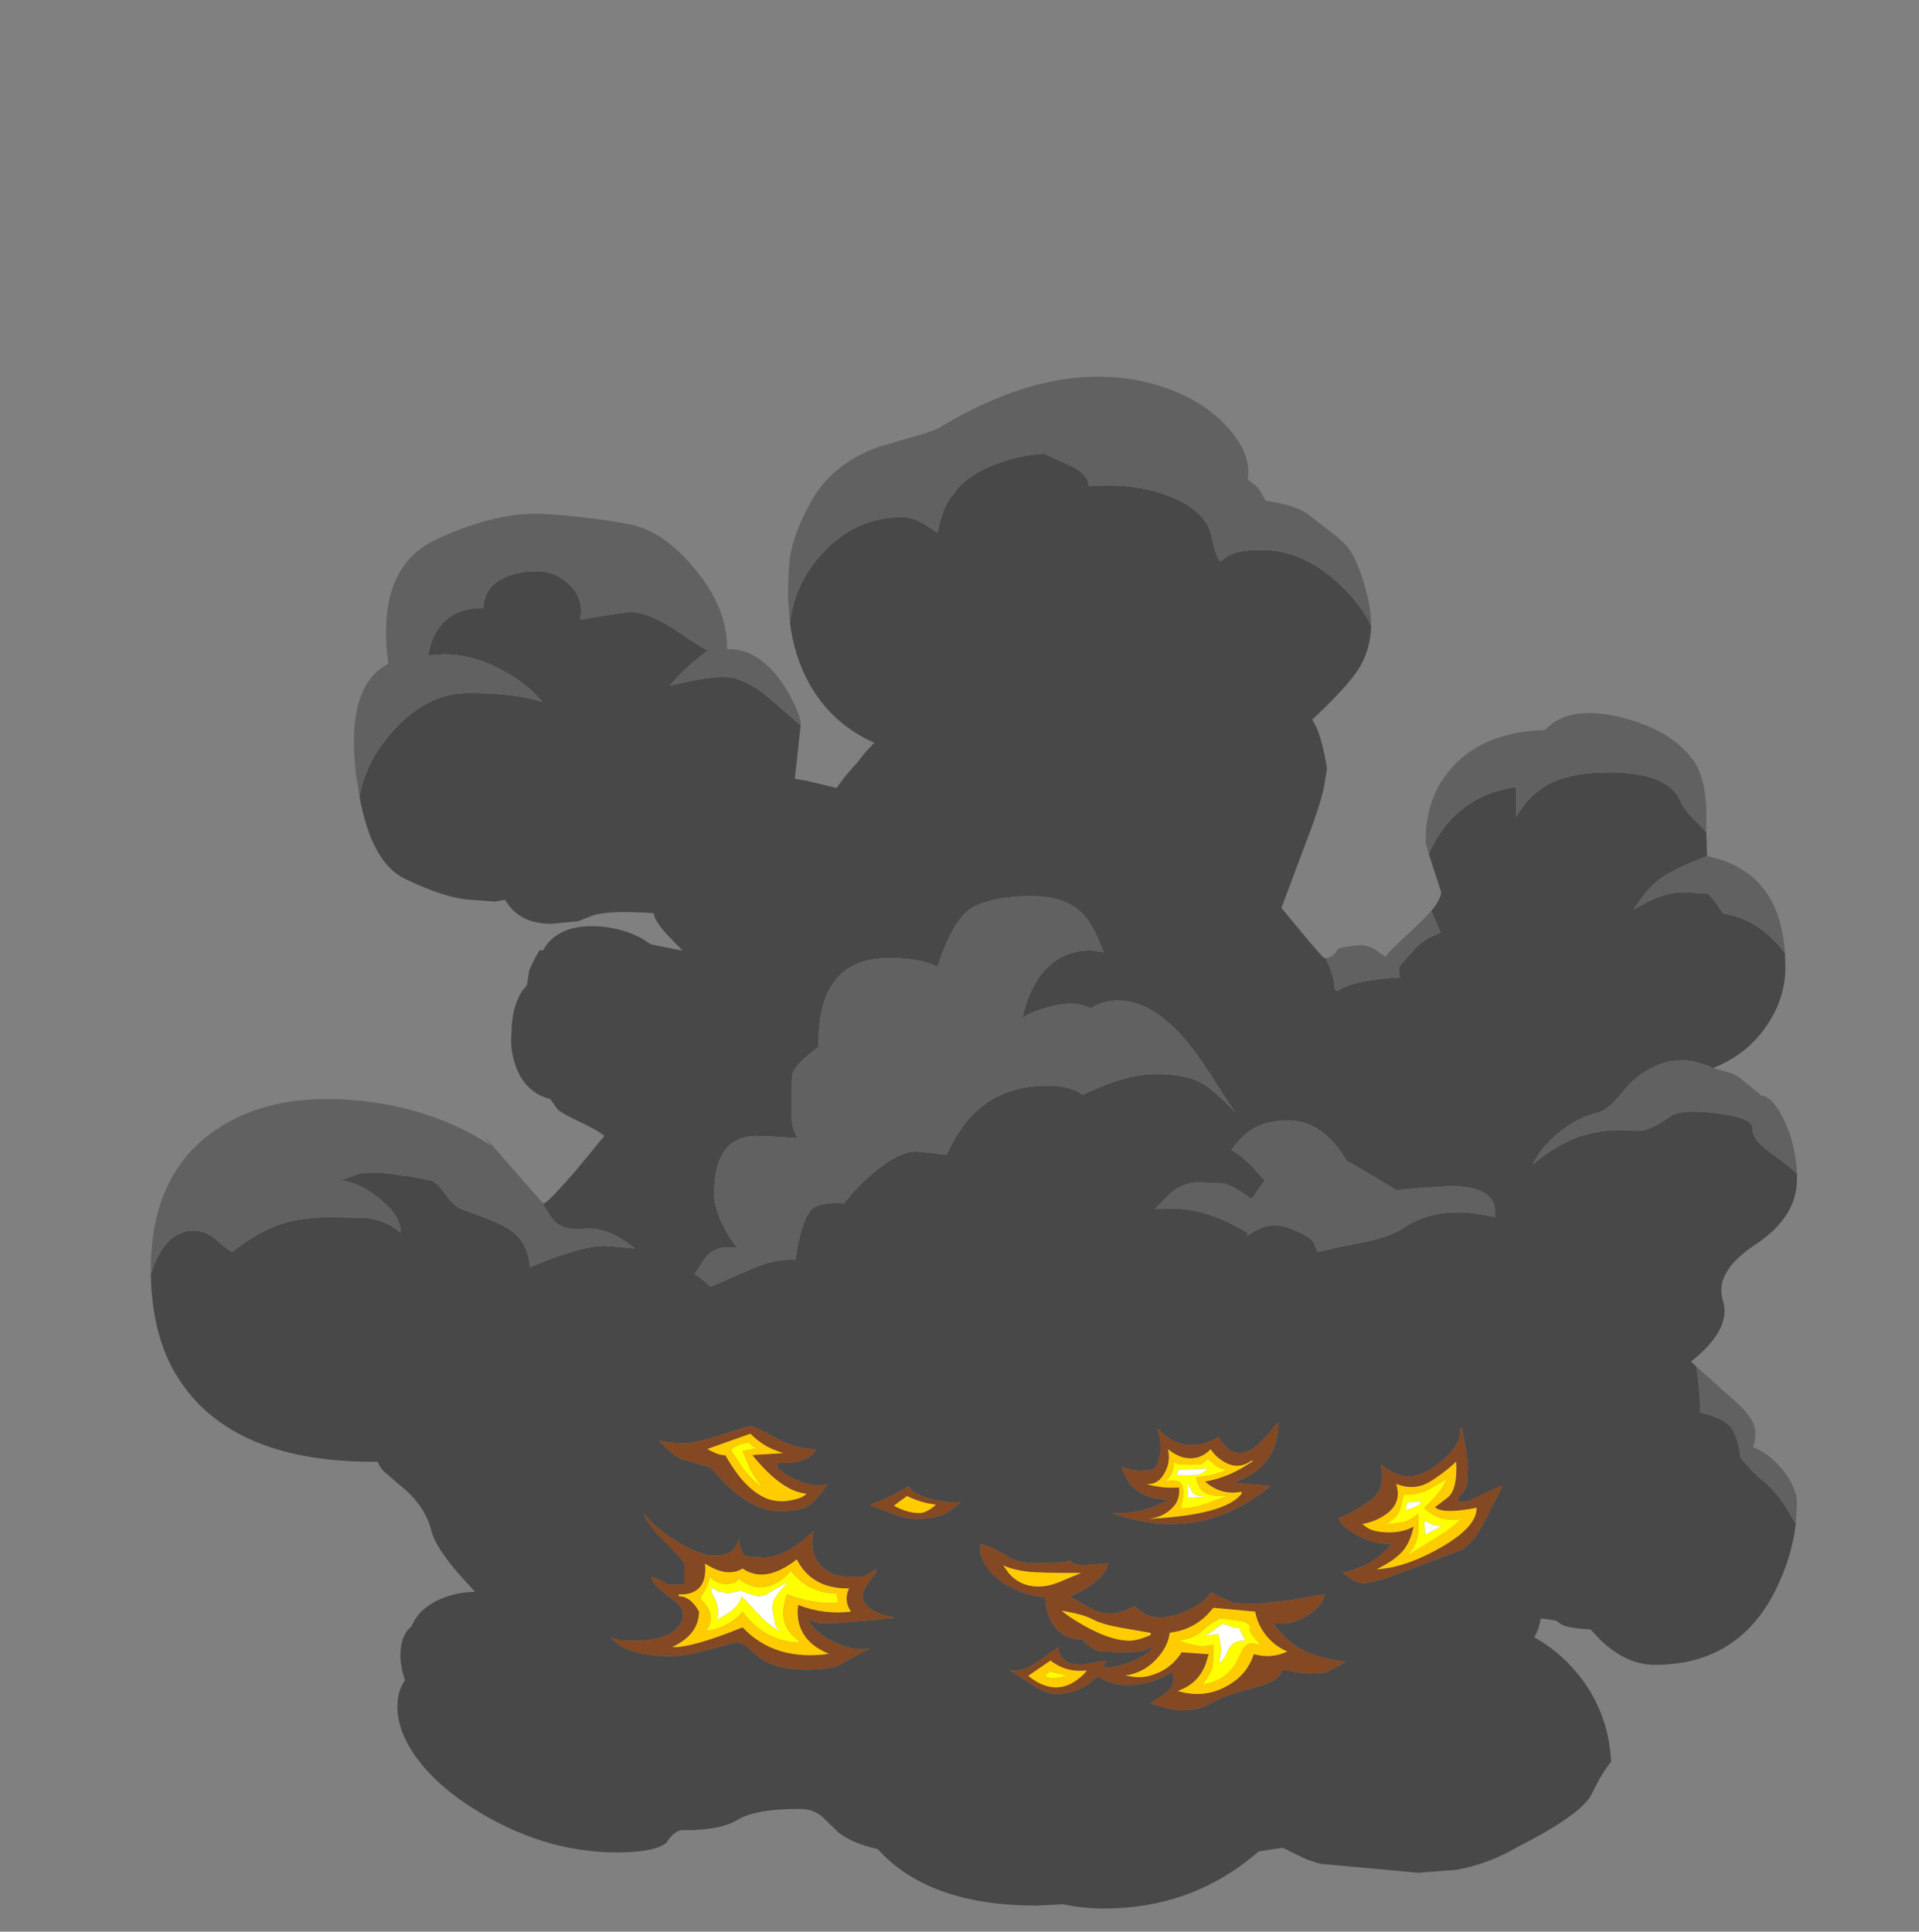 <?xml version="1.0" encoding="UTF-8" standalone="no"?>
<svg xmlns:ffdec="https://www.free-decompiler.com/flash" xmlns:xlink="http://www.w3.org/1999/xlink" ffdec:objectType="frame" height="499.45px" width="496.15px" xmlns="http://www.w3.org/2000/svg">
  <rect width="100%" height="100%" fill="#808080" stroke="none"/>
  <g transform="matrix(1.0, 0.0, 0.0, 1.0, 270.5, 376.7)">
    <use ffdec:characterId="159" height="396.05" transform="matrix(1.0, 0.0, 0.0, 1.0, -231.5, -279.3)" width="425.6" xlink:href="#shape0"/>
  </g>
  <defs>
    <g id="shape0" transform="matrix(1.0, 0.0, 0.0, 1.0, 231.5, 279.3)">
      <path d="M84.0 -214.85 Q83.85 -208.5 80.55 -203.4 77.7 -199.05 68.75 -190.6 71.1 -187.3 72.6 -177.95 L72.1 -175.0 Q71.75 -171.65 69.05 -163.95 L60.8 -141.95 66.1 -135.55 Q71.6 -129.0 71.85 -129.0 L72.25 -129.0 73.3 -126.55 Q74.7 -122.8 74.5 -121.0 75.0 -121.0 75.0 -120.5 L75.45 -120.6 Q79.75 -123.35 91.5 -124.0 90.7 -126.4 91.95 -127.6 L94.8 -130.8 Q97.55 -134.1 102.0 -135.5 L99.55 -141.15 Q102.1 -144.25 102.1 -146.1 L100.1 -152.2 98.9 -155.95 Q105.65 -170.95 121.55 -173.25 L121.5 -171.0 121.5 -165.5 Q125.1 -171.85 131.25 -174.6 136.75 -177.0 145.5 -177.0 160.85 -177.0 164.0 -169.5 164.65 -167.85 166.55 -165.8 L170.05 -162.2 170.65 -161.5 170.85 -155.35 Q162.15 -152.0 158.75 -149.5 155.2 -146.85 151.85 -141.5 159.0 -146.0 164.75 -146.0 L170.85 -145.65 Q172.0 -145.1 175.0 -140.5 183.45 -139.2 189.65 -131.95 L191.0 -130.25 191.1 -126.5 Q191.1 -117.5 184.9 -109.65 180.0 -103.5 172.35 -100.55 164.35 -104.35 157.3 -100.95 152.45 -98.65 149.7 -95.15 145.45 -89.7 142.5 -89.0 137.2 -87.7 132.3 -83.65 127.8 -79.9 125.8 -75.65 131.25 -80.15 136.2 -82.2 141.7 -84.5 148.25 -84.5 L153.05 -84.35 Q155.6 -84.0 162.0 -88.5 165.45 -89.95 174.2 -88.75 182.9 -87.55 182.65 -84.85 182.4 -82.2 187.4 -78.55 192.4 -74.95 194.1 -73.2 L194.1 -71.75 Q194.1 -62.05 183.35 -54.9 172.6 -47.8 174.95 -40.45 177.3 -33.1 166.7 -24.65 L168.1 -23.35 168.75 -17.95 Q169.2 -14.4 169.0 -11.5 175.85 -9.95 177.5 -6.95 179.1 -4.0 179.55 0.2 182.1 3.5 185.35 6.2 188.55 8.85 190.8 12.35 L193.8 17.2 Q192.8 26.05 188.4 34.75 178.75 53.75 157.35 53.75 150.1 53.75 143.4 47.45 L140.75 44.6 Q134.95 44.3 133.2 43.3 132.25 42.55 131.6 42.25 L127.85 41.75 Q127.5 44.25 126.2 46.65 132.35 50.05 137.1 55.7 145.35 65.55 146.05 78.75 143.55 81.9 141.1 87.0 138.95 91.7 125.4 99.0 L121.95 100.8 Q114.4 105.25 106.0 106.75 L96.1 107.5 71.0 105.2 Q68.75 104.65 66.55 103.7 L62.0 101.45 61.05 101.05 54.95 102.0 52.5 104.0 Q36.35 116.75 15.0 116.75 9.35 116.75 4.4 115.65 L-2.5 116.0 Q-29.85 116.0 -43.0 102.0 L-43.55 101.4 Q-50.1 99.9 -53.65 97.15 L-58.05 92.9 Q-60.3 91.0 -63.85 91.0 -75.3 91.0 -79.95 93.9 -84.5 96.65 -94.5 96.5 -96.5 97.05 -98.25 99.8 -101.35 102.25 -111.0 102.25 -130.65 102.25 -149.05 90.3 -157.6 84.75 -162.5 78.2 -167.75 71.2 -167.75 64.5 -167.75 60.5 -165.8 57.75 -166.8 54.8 -167.0 51.75 -167.0 46.2 -164.3 44.0 L-164.15 43.9 Q-162.7 40.2 -158.8 37.85 -154.15 35.05 -147.7 34.85 L-152.1 30.0 Q-158.0 23.1 -159.0 19.0 -160.65 12.35 -167.3 7.15 L-171.45 3.55 Q-172.4 2.45 -172.85 1.25 L-174.0 1.25 Q-212.2 1.25 -225.55 -22.25 -231.25 -32.4 -231.5 -47.25 L-231.5 -47.3 -230.5 -50.0 Q-226.95 -58.5 -220.5 -58.5 -217.55 -58.5 -214.9 -56.45 -212.15 -53.95 -210.5 -53.0 -204.15 -57.85 -199.15 -59.75 -193.2 -62.0 -184.75 -62.0 L-175.45 -61.75 Q-170.35 -61.05 -167.0 -58.0 L-167.0 -58.5 Q-166.9 -62.25 -172.2 -66.65 -177.45 -71.0 -182.5 -71.5 L-177.25 -73.4 -172.0 -73.5 -164.65 -72.55 -159.0 -71.5 Q-157.35 -70.8 -155.15 -67.7 -153.05 -64.7 -151.0 -64.0 -141.45 -60.7 -138.65 -58.75 -133.85 -55.4 -133.5 -49.0 -120.35 -54.7 -113.75 -54.55 L-106.3 -53.9 Q-109.1 -56.0 -110.7 -56.9 -115.2 -59.4 -119.5 -59.0 -125.15 -58.45 -127.5 -61.35 -128.65 -62.8 -130.4 -65.9 L-130.0 -65.5 Q-129.05 -65.5 -121.75 -73.9 L-114.25 -83.0 Q-115.85 -84.45 -121.95 -87.3 -125.25 -88.85 -126.4 -89.95 L-128.2 -92.5 Q-134.55 -94.2 -137.0 -100.65 -138.7 -105.05 -138.25 -109.6 -138.25 -116.1 -135.55 -120.4 L-134.25 -122.0 -133.65 -125.95 -133.6 -126.0 -132.2 -128.95 -131.0 -131.0 -130.05 -131.0 Q-128.8 -133.5 -126.3 -135.05 -122.05 -137.7 -115.35 -137.15 -109.25 -136.65 -104.45 -134.0 L-102.25 -132.55 -94.55 -131.0 -94.1 -131.0 -98.05 -135.1 Q-101.25 -138.55 -101.5 -140.6 -113.75 -141.45 -117.75 -139.8 L-121.05 -138.5 -128.0 -137.85 Q-136.35 -137.85 -139.9 -144.05 L-142.5 -143.6 -149.35 -144.1 Q-155.65 -144.6 -165.75 -149.45 -174.4 -153.55 -177.55 -170.7 -176.1 -179.3 -169.5 -187.0 -160.5 -197.5 -149.45 -197.5 -138.4 -197.5 -132.0 -195.7 L-130.25 -195.15 Q-133.3 -199.0 -138.45 -202.15 -147.1 -207.5 -155.75 -207.5 L-159.75 -207.2 Q-159.15 -211.25 -157.2 -214.1 -153.5 -219.55 -145.5 -219.5 -145.4 -224.2 -141.3 -226.7 -137.6 -229.0 -131.5 -229.0 -127.0 -229.0 -123.45 -225.7 -119.4 -221.9 -120.5 -216.5 L-114.35 -217.5 -107.75 -218.5 Q-103.4 -218.5 -96.9 -214.5 -90.1 -209.8 -87.5 -208.5 -94.15 -203.5 -97.3 -199.4 -85.9 -202.25 -81.45 -201.5 -77.05 -200.8 -71.3 -195.95 L-63.5 -189.15 -64.6 -178.95 -65.0 -175.35 -62.0 -174.85 -54.2 -172.95 -53.35 -174.15 Q-51.3 -177.0 -48.85 -179.5 -47.2 -181.9 -44.45 -184.65 -55.45 -189.55 -61.25 -199.9 -65.3 -207.15 -66.35 -216.35 L-66.25 -215.6 Q-65.15 -225.7 -58.0 -233.5 -49.35 -243.0 -37.25 -243.0 -35.3 -243.0 -33.0 -242.0 -31.85 -241.5 -28.1 -238.9 -26.9 -245.65 -24.0 -248.9 -21.25 -253.2 -14.55 -256.1 -7.95 -258.95 -0.6 -259.4 L6.6 -256.15 Q11.05 -253.85 11.0 -251.0 22.95 -252.0 32.1 -248.3 40.45 -244.95 42.5 -239.1 44.2 -230.7 45.45 -231.8 46.65 -232.95 48.75 -233.7 50.8 -234.5 55.75 -234.5 66.75 -234.5 76.5 -225.0 81.65 -220.0 84.0 -214.85 M67.95 -85.95 Q65.4 -87.0 62.5 -87.0 57.05 -87.0 53.35 -84.8 50.3 -82.95 47.85 -79.3 50.2 -78.15 53.15 -75.2 L56.5 -71.4 56.15 -71.0 53.1 -66.7 Q48.55 -70.0 45.95 -70.7 L39.5 -71.0 Q35.6 -71.0 32.4 -68.45 L28.1 -64.1 Q34.55 -64.65 40.0 -63.25 45.5 -61.85 52.0 -58.0 L52.0 -57.1 Q57.25 -61.35 62.9 -59.15 68.55 -56.95 69.3 -55.15 L70.1 -53.0 75.45 -54.2 81.45 -55.4 Q88.85 -56.85 92.0 -59.0 101.25 -65.35 115.0 -62.2 L116.0 -62.0 116.0 -62.15 116.0 -63.5 Q116.0 -67.5 111.6 -69.05 109.05 -69.95 105.0 -70.05 L96.45 -69.55 95.15 -69.4 90.5 -69.0 82.25 -74.0 77.7 -76.55 76.05 -79.1 Q72.45 -84.1 67.95 -85.95 M11.4 -115.95 Q11.25 -116.35 8.45 -117.0 5.65 -117.65 0.95 -116.4 -3.8 -115.2 -6.2 -113.45 -4.65 -120.3 -1.4 -124.6 3.45 -131.0 11.5 -131.0 L14.85 -130.5 Q12.3 -137.5 9.35 -140.5 4.9 -145.0 -3.85 -145.0 -12.65 -145.0 -18.25 -142.5 -23.85 -140.05 -28.15 -126.65 -31.75 -128.9 -40.3 -129.0 -50.2 -129.1 -54.8 -122.9 -59.05 -117.25 -58.9 -106.0 -64.9 -101.6 -65.55 -99.1 -65.85 -98.0 -65.85 -91.0 L-65.75 -86.5 Q-65.45 -84.25 -64.2 -82.45 L-70.8 -82.85 -74.85 -83.0 Q-85.85 -83.0 -85.85 -68.0 -85.85 -64.75 -83.85 -60.45 -82.15 -56.85 -79.85 -54.0 -85.25 -54.9 -87.9 -51.8 L-90.1 -48.55 -90.9 -47.3 -90.3 -46.9 Q-88.2 -45.45 -86.85 -44.0 -86.35 -44.15 -76.35 -48.55 -70.05 -51.35 -64.85 -51.0 -63.45 -60.65 -60.9 -63.75 -59.05 -65.95 -52.2 -65.65 -49.8 -68.95 -45.55 -72.7 -38.45 -79.0 -33.5 -79.0 L-28.95 -78.5 -25.85 -78.1 -23.6 -82.35 Q-21.0 -86.7 -17.95 -89.5 -10.85 -96.0 0.5 -96.0 6.25 -96.0 9.2 -93.75 L9.35 -93.6 Q14.3 -95.9 17.4 -96.95 23.45 -99.0 28.5 -99.0 35.95 -99.0 40.15 -96.7 43.25 -95.0 49.0 -89.0 47.85 -90.4 44.05 -96.4 40.2 -102.55 37.45 -106.05 28.1 -118.0 18.5 -118.0 14.7 -118.0 11.4 -115.95 M60.0 -9.0 L58.1 -6.75 Q49.7 3.9 44.5 -5.25 L43.65 -4.65 Q35.35 -0.4 28.65 -7.45 30.75 -1.95 28.2 2.95 23.9 4.35 19.5 2.5 21.9 10.9 31.6 11.05 24.8 14.95 17.0 14.5 39.8 22.6 58.0 7.5 L48.35 6.65 Q60.1 2.7 60.0 -9.0 M107.5 -7.5 L107.0 -7.5 Q107.6 -3.55 102.5 0.85 97.65 5.0 93.75 5.0 90.45 5.0 86.5 2.0 87.9 7.9 84.2 10.95 L80.85 13.2 Q79.0 14.5 75.5 15.85 L75.6 16.0 Q76.85 18.45 80.6 20.35 84.9 22.5 88.25 22.5 L89.35 22.45 Q87.15 25.1 84.4 26.85 81.05 29.0 76.65 29.9 80.5 33.3 83.3 32.5 L87.5 31.5 107.5 24.0 Q108.0 24.0 108.0 23.5 110.85 21.65 113.6 16.1 L118.0 7.5 117.5 7.5 109.0 11.5 106.5 11.5 106.5 10.5 Q108.4 8.85 108.85 6.75 L109.0 3.0 Q109.0 0.25 107.5 -7.5 M-99.25 -3.3 Q-96.95 -0.85 -94.5 0.5 L-89.8 1.85 Q-86.7 2.55 -86.0 3.5 -82.65 7.7 -78.9 10.35 -73.8 14.0 -69.0 14.0 -63.75 14.0 -61.6 12.7 -59.75 11.6 -56.5 7.0 -59.45 8.05 -64.1 6.15 -68.3 4.45 -69.5 2.5 L-69.5 1.5 Q-61.7 2.05 -59.5 -2.0 -64.75 -2.0 -70.1 -5.0 -75.45 -8.0 -76.75 -8.0 L-83.85 -5.75 Q-91.0 -3.5 -93.5 -3.5 -96.95 -3.5 -100.1 -4.25 L-99.25 -3.3 M-29.85 10.85 Q-34.8 9.55 -35.5 7.5 -38.7 9.55 -42.8 11.3 L-45.55 12.4 -40.55 14.4 Q-36.55 16.0 -33.75 16.0 -29.2 16.0 -26.6 14.9 -24.65 14.05 -22.1 11.6 -25.45 12.05 -29.85 10.85 M-10.0 25.7 Q-13.75 23.3 -17.0 22.5 L-17.0 25.0 Q-15.1 31.0 -8.35 34.1 -4.5 35.85 -0.3 36.35 0.05 41.45 2.45 44.2 5.05 47.25 9.15 47.15 11.85 49.7 13.5 50.25 L19.0 50.5 23.55 50.4 Q26.2 50.0 27.5 48.75 27.4 50.45 23.2 52.45 18.9 54.45 14.7 54.5 L15.5 52.75 14.75 52.75 11.9 53.25 10.7 53.5 9.0 53.75 Q3.75 53.75 3.0 49.25 L-2.3 53.05 Q-5.3 55.25 -8.5 55.25 L-9.5 55.1 Q-7.65 56.25 -3.9 58.75 -0.15 61.25 2.5 61.25 6.9 61.25 10.4 59.05 12.0 58.0 13.25 56.65 16.75 59.0 21.0 59.0 24.25 59.0 27.6 57.95 30.55 56.95 32.5 55.5 33.85 59.0 30.65 61.25 L26.95 63.75 Q32.7 65.5 34.5 65.5 39.25 65.5 41.6 64.2 45.45 62.0 49.0 61.0 L56.05 59.0 Q60.85 57.2 61.0 55.0 L64.8 55.7 68.0 56.0 72.2 55.8 77.5 53.0 Q70.55 52.05 66.8 50.2 62.25 47.95 58.5 42.75 62.7 43.9 67.15 41.2 71.5 38.6 72.0 35.5 L63.25 37.0 54.25 38.0 48.75 37.8 Q48.05 37.65 42.5 35.0 41.3 37.35 37.1 39.4 32.85 41.5 29.5 41.5 27.15 41.5 25.2 40.4 L22.85 38.65 22.15 38.95 Q18.7 40.5 16.5 40.5 13.9 40.5 11.1 38.95 L6.05 36.0 Q8.55 35.25 11.2 33.4 15.5 30.4 16.0 27.5 L12.7 27.75 10.0 28.0 Q7.25 28.0 6.45 27.05 L6.25 26.8 4.35 27.25 -2.5 27.5 Q-7.2 27.5 -10.0 25.7 M-73.0 26.0 L-77.65 25.7 Q-79.05 24.95 -79.5 21.0 -79.95 23.3 -81.35 24.4 -82.85 25.5 -85.75 25.5 -89.8 25.5 -96.15 21.45 -102.05 17.65 -104.0 14.5 L-104.0 15.0 Q-102.45 18.15 -99.3 21.2 -95.15 25.3 -93.5 27.5 L-93.5 33.0 -98.0 33.0 Q-98.55 32.4 -100.15 31.75 L-102.0 31.0 -102.0 31.5 Q-101.4 33.35 -96.4 37.0 -92.65 39.7 -94.5 43.0 -95.8 45.35 -99.2 46.5 -102.1 47.5 -106.0 47.5 L-110.35 47.4 Q-111.6 47.2 -112.5 46.5 -111.05 48.95 -106.7 50.3 -102.6 51.5 -97.0 51.5 -93.65 51.5 -87.05 49.75 L-80.25 48.0 Q-78.7 48.0 -77.3 49.1 L-74.6 51.5 Q-70.3 55.0 -62.25 55.0 -56.1 55.0 -53.45 53.8 -49.75 51.6 -45.5 49.5 -49.85 50.4 -55.15 47.7 -60.2 45.2 -61.5 42.0 L-61.0 42.0 Q-60.7 42.75 -58.3 42.95 L-55.0 43.0 -43.95 42.1 -39.0 41.6 -42.4 40.75 Q-47.5 38.95 -47.5 35.75 -47.5 34.75 -45.75 32.2 L-44.0 29.75 -44.0 29.0 Q-46.8 30.75 -47.2 30.9 L-50.75 31.0 Q-55.9 31.0 -58.6 27.7 -61.35 24.35 -60.15 19.15 -62.8 21.75 -65.55 23.5 -69.6 26.0 -73.0 26.0" fill="#484848" fill-rule="evenodd" stroke="none"/>
      <path d="M-66.35 -216.35 L-66.75 -221.9 -66.75 -222.1 -66.75 -222.35 -66.75 -222.7 -66.75 -223.1 Q-66.75 -230.4 -66.0 -234.05 -64.8 -239.8 -60.75 -247.1 -55.35 -256.85 -43.2 -261.2 L-34.1 -263.85 Q-29.15 -265.2 -27.25 -266.35 4.2 -285.2 30.15 -276.65 40.2 -273.35 46.45 -266.7 52.25 -260.55 52.25 -254.6 L52.1 -252.65 54.1 -251.2 Q55.35 -250.0 56.7 -247.2 64.9 -246.2 68.5 -243.1 L74.25 -238.65 Q77.7 -235.95 78.75 -234.1 80.9 -230.45 82.45 -224.85 84.0 -219.3 84.0 -215.35 L84.0 -214.85 Q81.65 -220.0 76.5 -225.0 66.75 -234.5 55.75 -234.5 50.8 -234.5 48.75 -233.7 46.65 -232.95 45.45 -231.8 44.2 -230.7 42.5 -239.1 40.45 -244.95 32.1 -248.3 22.95 -252.0 11.0 -251.0 11.05 -253.85 6.6 -256.15 L-0.6 -259.4 Q-7.95 -258.95 -14.55 -256.1 -21.25 -253.2 -24.0 -248.9 -26.9 -245.65 -28.1 -238.9 -31.85 -241.5 -33.0 -242.0 -35.3 -243.0 -37.25 -243.0 -49.35 -243.0 -58.0 -233.5 -65.15 -225.7 -66.25 -215.6 L-66.35 -216.35 M72.25 -129.0 Q73.9 -129.15 74.9 -130.5 L75.4 -131.35 76.8 -131.8 81.0 -132.35 Q83.05 -132.35 85.0 -131.2 86.9 -129.8 87.75 -129.35 88.1 -130.25 95.35 -136.9 L98.7 -140.2 99.55 -141.2 99.55 -141.15 102.0 -135.5 Q97.55 -134.1 94.8 -130.8 L91.95 -127.6 Q90.7 -126.4 91.5 -124.0 79.75 -123.35 75.45 -120.6 L75.0 -120.5 Q75.0 -121.0 74.5 -121.0 74.7 -122.8 73.3 -126.55 L72.25 -129.0 M98.9 -155.95 Q98.1 -158.6 98.1 -159.25 98.1 -171.8 106.25 -179.65 114.35 -187.5 128.95 -187.95 135.15 -194.65 148.95 -191.15 162.25 -187.75 167.85 -179.35 170.3 -175.15 170.65 -167.8 L170.65 -161.5 170.05 -162.2 166.55 -165.8 Q164.65 -167.85 164.0 -169.5 160.85 -177.0 145.5 -177.0 136.75 -177.0 131.25 -174.6 125.1 -171.85 121.5 -165.5 L121.5 -171.0 121.55 -173.25 Q105.65 -170.95 98.9 -155.95 M170.85 -155.35 L171.05 -155.3 173.0 -154.8 173.6 -154.65 Q183.95 -151.6 188.2 -142.4 190.5 -137.4 191.0 -130.25 L189.65 -131.95 Q183.45 -139.2 175.0 -140.5 172.0 -145.1 170.85 -145.65 L164.75 -146.0 Q159.0 -146.0 151.85 -141.5 155.2 -146.85 158.75 -149.5 162.15 -152.0 170.85 -155.35 M172.35 -100.55 L176.95 -99.3 177.55 -99.05 178.65 -98.55 184.45 -93.85 184.55 -93.7 184.7 -93.45 Q187.3 -93.3 189.65 -89.2 191.8 -85.45 192.9 -81.3 193.9 -77.45 194.1 -73.2 192.4 -74.95 187.4 -78.55 182.4 -82.2 182.65 -84.85 182.9 -87.55 174.2 -88.75 165.45 -89.95 162.0 -88.5 155.6 -84.0 153.05 -84.35 L148.25 -84.5 Q141.7 -84.5 136.2 -82.2 131.25 -80.15 125.8 -75.65 127.8 -79.9 132.3 -83.65 137.2 -87.7 142.5 -89.0 145.45 -89.7 149.7 -95.15 152.45 -98.65 157.3 -100.95 164.35 -104.35 172.35 -100.55 M168.1 -23.35 L176.85 -15.55 Q183.35 -10.15 183.35 -6.35 183.35 -4.5 182.75 -2.5 184.05 -2.05 185.6 -1.05 189.0 1.15 191.45 4.75 194.1 8.6 194.1 11.9 L193.8 17.2 190.8 12.35 Q188.55 8.85 185.35 6.2 182.1 3.5 179.55 0.2 179.1 -4.0 177.5 -6.95 175.85 -9.95 169.0 -11.5 169.2 -14.4 168.75 -17.95 L168.1 -23.35 M-231.5 -47.3 L-231.5 -48.5 Q-231.5 -72.85 -215.1 -84.3 -200.95 -94.15 -179.0 -92.25 -158.95 -90.55 -143.5 -80.5 L-145.95 -83.7 -141.25 -78.3 -130.4 -65.9 Q-128.65 -62.8 -127.5 -61.35 -125.15 -58.45 -119.5 -59.0 -115.2 -59.4 -110.7 -56.9 -109.1 -56.0 -106.3 -53.9 L-113.75 -54.55 Q-120.35 -54.7 -133.5 -49.0 -133.85 -55.4 -138.65 -58.75 -141.45 -60.7 -151.0 -64.0 -153.05 -64.7 -155.15 -67.7 -157.35 -70.8 -159.0 -71.5 L-164.65 -72.55 -172.0 -73.5 -177.25 -73.4 -182.5 -71.5 Q-177.45 -71.0 -172.2 -66.65 -166.9 -62.25 -167.0 -58.5 L-167.0 -58.0 Q-170.35 -61.05 -175.45 -61.75 L-184.75 -62.0 Q-193.2 -62.0 -199.15 -59.75 -204.15 -57.85 -210.5 -53.0 -212.15 -53.95 -214.9 -56.45 -217.55 -58.5 -220.5 -58.5 -226.95 -58.5 -230.5 -50.0 L-231.5 -47.3 M-177.55 -170.7 L-178.5 -176.85 Q-181.1 -199.45 -170.1 -205.05 -173.5 -230.0 -157.55 -237.3 -141.6 -244.65 -129.55 -243.8 -117.5 -243.0 -107.85 -241.15 -98.25 -239.35 -89.55 -227.95 -82.5 -218.8 -82.5 -209.1 L-82.5 -208.85 Q-79.65 -208.95 -77.0 -207.85 -72.3 -205.9 -68.3 -200.2 -66.2 -197.15 -64.7 -193.7 -63.5 -190.8 -63.5 -189.85 L-63.5 -189.15 -71.3 -195.95 Q-77.05 -200.8 -81.45 -201.5 -85.9 -202.25 -97.3 -199.4 -94.15 -203.5 -87.5 -208.5 -90.1 -209.8 -96.9 -214.5 -103.4 -218.5 -107.75 -218.5 L-114.35 -217.5 -120.5 -216.5 Q-119.4 -221.9 -123.45 -225.7 -127.0 -229.0 -131.5 -229.0 -137.6 -229.0 -141.3 -226.7 -145.4 -224.2 -145.5 -219.5 -153.5 -219.55 -157.2 -214.1 -159.15 -211.25 -159.75 -207.2 L-155.75 -207.5 Q-147.1 -207.5 -138.45 -202.15 -133.3 -199.0 -130.25 -195.15 L-132.0 -195.7 Q-138.4 -197.5 -149.45 -197.5 -160.5 -197.5 -169.5 -187.0 -176.1 -179.3 -177.55 -170.7 M11.4 -115.95 Q14.7 -118.0 18.5 -118.0 28.1 -118.0 37.45 -106.05 40.2 -102.55 44.05 -96.4 47.85 -90.4 49.0 -89.0 43.25 -95.0 40.15 -96.7 35.95 -99.0 28.5 -99.0 23.45 -99.0 17.4 -96.95 14.3 -95.9 9.35 -93.6 L9.2 -93.75 Q6.25 -96.0 0.5 -96.0 -10.85 -96.0 -17.95 -89.5 -21.0 -86.7 -23.6 -82.35 L-25.85 -78.1 -28.95 -78.5 -33.5 -79.0 Q-38.45 -79.0 -45.55 -72.7 -49.8 -68.95 -52.2 -65.65 -59.05 -65.95 -60.9 -63.75 -63.45 -60.65 -64.85 -51.0 -70.05 -51.35 -76.35 -48.55 -86.35 -44.15 -86.85 -44.0 -88.2 -45.45 -90.3 -46.9 L-90.9 -47.3 -90.1 -48.55 -87.9 -51.8 Q-85.25 -54.9 -79.85 -54.0 -82.15 -56.85 -83.85 -60.45 -85.85 -64.75 -85.85 -68.0 -85.85 -83.0 -74.85 -83.0 L-70.8 -82.85 -64.2 -82.45 Q-65.45 -84.25 -65.75 -86.5 L-65.85 -91.0 Q-65.85 -98.0 -65.55 -99.1 -64.9 -101.6 -58.9 -106.0 -59.05 -117.25 -54.8 -122.9 -50.2 -129.1 -40.3 -129.0 -31.75 -128.9 -28.15 -126.65 -23.85 -140.05 -18.25 -142.5 -12.65 -145.0 -3.85 -145.0 4.9 -145.0 9.35 -140.5 12.3 -137.5 14.85 -130.5 L11.5 -131.0 Q3.45 -131.0 -1.4 -124.6 -4.65 -120.3 -6.2 -113.45 -3.8 -115.2 0.95 -116.4 5.65 -117.65 8.45 -117.0 11.25 -116.35 11.4 -115.95 M67.95 -85.95 Q72.45 -84.1 76.05 -79.1 L77.7 -76.55 82.25 -74.0 90.5 -69.0 95.15 -69.4 96.45 -69.55 105.0 -70.05 Q109.05 -69.95 111.6 -69.05 116.0 -67.5 116.0 -63.5 L116.0 -62.15 116.0 -62.0 115.0 -62.2 Q101.25 -65.35 92.0 -59.0 88.85 -56.85 81.45 -55.4 L75.45 -54.2 70.1 -53.0 69.3 -55.15 Q68.55 -56.95 62.9 -59.15 57.25 -61.35 52.0 -57.1 L52.0 -58.0 Q45.5 -61.85 40.0 -63.25 34.55 -64.65 28.1 -64.1 L32.4 -68.45 Q35.6 -71.0 39.5 -71.0 L45.95 -70.7 Q48.55 -70.0 53.1 -66.7 L56.15 -71.0 56.5 -71.4 53.15 -75.2 Q50.2 -78.15 47.85 -79.3 50.3 -82.95 53.35 -84.8 57.05 -87.0 62.5 -87.0 65.4 -87.0 67.95 -85.95" fill="#616161" fill-rule="evenodd" stroke="none"/>
      <path d="M60.0 -9.0 Q60.1 2.7 48.35 6.65 L58.0 7.5 Q39.8 22.6 17.0 14.5 24.8 14.95 31.6 11.05 21.9 10.9 19.5 2.5 23.9 4.35 28.2 2.95 30.75 -1.95 28.65 -7.45 35.35 -0.4 43.65 -4.65 L44.5 -5.25 Q49.7 3.9 58.1 -6.75 L60.0 -9.0 M107.5 -7.5 Q109.0 0.25 109.0 3.0 L108.85 6.75 Q108.4 8.85 106.5 10.5 L106.5 11.5 109.0 11.5 117.5 7.5 118.0 7.5 113.6 16.1 Q110.85 21.65 108.0 23.5 108.0 24.0 107.5 24.0 L87.5 31.5 83.3 32.5 Q80.5 33.3 76.65 29.9 81.05 29.0 84.4 26.85 87.15 25.1 89.35 22.45 L88.25 22.5 Q84.9 22.5 80.6 20.35 76.85 18.45 75.6 16.0 L75.5 15.85 Q79.0 14.5 80.85 13.2 L84.2 10.95 Q87.9 7.9 86.5 2.0 90.45 5.0 93.75 5.0 97.65 5.0 102.5 0.85 107.6 -3.55 107.0 -7.5 L107.5 -7.5 M-99.25 -3.3 L-100.1 -4.25 Q-96.95 -3.5 -93.5 -3.5 -91.0 -3.5 -83.85 -5.75 L-76.75 -8.0 Q-75.45 -8.0 -70.1 -5.0 -64.75 -2.0 -59.5 -2.0 -61.7 2.05 -69.5 1.5 L-69.5 2.5 Q-68.3 4.45 -64.1 6.15 -59.45 8.05 -56.5 7.0 -59.75 11.6 -61.6 12.7 -63.75 14.0 -69.0 14.0 -73.8 14.0 -78.9 10.35 -82.65 7.7 -86.0 3.5 -86.7 2.55 -89.8 1.85 L-94.5 0.5 Q-96.95 -0.85 -99.25 -3.3 M-87.6 -2.05 Q-84.25 -0.2 -83.0 -0.5 -80.15 4.45 -77.55 7.05 -74.95 9.65 -72.25 10.75 -69.55 11.8 -66.25 11.25 -62.95 10.65 -62.0 9.5 -68.35 8.95 -76.0 -0.5 L-68.0 -1.0 Q-70.95 -1.9 -72.95 -3.15 -74.95 -4.45 -76.5 -6.0 L-87.6 -2.05 M-29.85 10.85 Q-25.45 12.05 -22.1 11.6 -24.65 14.05 -26.6 14.9 -29.2 16.0 -33.75 16.0 -36.55 16.0 -40.55 14.4 L-45.55 12.4 -42.8 11.3 Q-38.7 9.55 -35.5 7.5 -34.8 9.55 -29.85 10.85 M-30.85 11.95 Q-33.75 11.25 -36.0 10.1 L-37.85 11.45 -39.35 12.6 Q-35.95 14.5 -32.75 14.5 -31.05 14.5 -28.7 12.5 L-28.55 12.35 -30.85 11.95 M-10.0 25.7 Q-7.2 27.5 -2.5 27.5 L4.35 27.25 6.25 26.8 6.45 27.05 Q7.25 28.0 10.0 28.0 L12.7 27.75 16.0 27.5 Q15.5 30.4 11.2 33.4 8.55 35.25 6.05 36.0 L11.1 38.95 Q13.9 40.5 16.5 40.5 18.7 40.5 22.15 38.95 L22.85 38.65 25.2 40.4 Q27.15 41.5 29.5 41.5 32.85 41.5 37.1 39.4 41.3 37.35 42.5 35.0 48.05 37.65 48.75 37.8 L54.25 38.0 63.25 37.0 72.0 35.5 Q71.5 38.6 67.15 41.2 62.7 43.9 58.5 42.75 62.25 47.95 66.8 50.2 70.55 52.05 77.5 53.0 L72.2 55.8 68.0 56.0 64.8 55.7 61.0 55.0 Q60.85 57.2 56.05 59.0 L49.0 61.0 Q45.45 62.0 41.6 64.2 39.25 65.5 34.5 65.5 32.7 65.5 26.95 63.75 L30.65 61.25 Q33.85 59.0 32.5 55.5 30.55 56.95 27.6 57.95 24.25 59.0 21.0 59.0 16.75 59.0 13.25 56.65 12.0 58.0 10.4 59.05 6.9 61.25 2.5 61.25 -0.15 61.25 -3.9 58.75 -7.65 56.25 -9.5 55.1 L-8.5 55.25 Q-5.3 55.25 -2.3 53.05 L3.0 49.25 Q3.75 53.75 9.0 53.75 L10.7 53.5 11.9 53.25 14.75 52.75 15.5 52.75 14.7 54.5 Q18.9 54.45 23.2 52.45 27.4 50.45 27.5 48.75 26.2 50.0 23.55 50.4 L19.0 50.5 13.5 50.25 Q11.85 49.7 9.15 47.15 5.05 47.25 2.45 44.2 0.05 41.45 -0.3 36.35 -4.5 35.85 -8.35 34.1 -15.1 31.0 -17.0 25.0 L-17.0 22.5 Q-13.75 23.3 -10.0 25.7 M-11.1 28.05 L-9.6 30.15 Q-6.65 33.5 -2.0 33.5 0.65 33.5 3.7 32.2 L9.0 30.0 Q-1.85 30.0 -4.45 29.7 -8.5 29.25 -11.1 28.05 M-73.0 26.0 Q-69.6 26.0 -65.55 23.5 -62.8 21.75 -60.15 19.15 -61.35 24.35 -58.6 27.7 -55.9 31.0 -50.75 31.0 L-47.2 30.9 Q-46.8 30.75 -44.0 29.0 L-44.0 29.75 -45.75 32.2 Q-47.5 34.75 -47.5 35.75 -47.5 38.95 -42.4 40.75 L-39.0 41.6 -43.95 42.1 -55.0 43.0 -58.3 42.95 Q-60.7 42.75 -61.0 42.0 L-61.5 42.0 Q-60.2 45.2 -55.15 47.7 -49.85 50.4 -45.5 49.5 -49.75 51.6 -53.45 53.8 -56.1 55.0 -62.25 55.0 -70.3 55.0 -74.6 51.5 L-77.3 49.1 Q-78.7 48.0 -80.25 48.0 L-87.05 49.75 Q-93.65 51.5 -97.0 51.5 -102.6 51.5 -106.7 50.3 -111.05 48.95 -112.5 46.5 -111.6 47.2 -110.35 47.4 L-106.0 47.5 Q-102.1 47.5 -99.2 46.5 -95.8 45.35 -94.5 43.0 -92.65 39.7 -96.4 37.0 -101.4 33.35 -102.0 31.5 L-102.0 31.0 -100.15 31.75 Q-98.55 32.4 -98.0 33.0 L-93.5 33.0 -93.5 27.5 Q-95.15 25.3 -99.3 21.2 -102.45 18.15 -104.0 15.0 L-104.0 14.5 Q-102.05 17.65 -96.15 21.45 -89.8 25.5 -85.75 25.5 -82.85 25.5 -81.35 24.4 -79.95 23.3 -79.5 21.0 -79.05 24.95 -77.65 25.7 L-73.0 26.0 M-78.5 28.85 Q-82.45 31.3 -88.2 27.6 -87.55 35.2 -94.0 35.55 L-95.0 35.5 -95.0 36.0 Q-91.9 36.05 -89.75 40.0 -89.85 45.95 -96.7 49.15 -91.7 49.4 -78.5 44.05 -70.2 52.85 -56.2 50.9 -65.25 47.15 -64.15 38.25 -57.6 40.8 -50.5 40.0 -52.45 37.15 -51.0 34.0 -60.6 34.15 -64.5 26.5 -72.7 32.9 -78.5 28.85 M103.7 10.55 Q106.35 8.6 106.0 1.25 102.3 4.6 98.95 6.55 95.05 8.75 90.5 7.0 92.1 12.2 87.3 15.2 84.7 16.85 81.7 17.35 L83.15 18.4 Q85.15 19.5 88.75 19.5 92.25 19.5 95.0 18.0 94.1 22.1 92.2 24.3 90.05 26.8 85.5 29.0 L86.0 29.0 Q93.45 28.4 102.45 23.15 111.4 17.9 111.25 13.15 102.55 14.85 100.5 13.0 L103.7 10.55 M53.0 1.0 Q49.65 3.45 45.95 1.25 43.8 0.0 42.5 -2.0 39.5 1.2 35.1 0.05 33.15 -0.6 31.5 -2.0 32.3 1.7 30.2 4.8 28.65 7.2 26.0 7.0 29.15 7.95 32.55 7.95 L34.35 7.9 34.4 8.7 Q34.4 11.2 32.9 12.85 30.45 15.6 26.5 16.0 46.25 15.0 50.5 9.5 L50.5 9.0 49.2 9.2 Q44.55 9.55 41.05 6.35 46.9 5.35 52.05 1.95 L53.5 1.0 53.0 1.0 M41.45 41.0 Q37.5 44.8 31.95 45.45 31.45 48.8 29.2 51.45 26.05 55.35 21.45 56.35 L20.5 56.5 Q24.3 57.35 26.8 56.55 32.1 55.1 35.0 50.5 L42.0 51.0 41.25 53.5 Q39.3 58.7 34.0 60.5 41.65 62.8 48.2 58.3 52.15 55.65 53.65 51.0 L55.45 51.35 Q59.05 51.85 62.3 50.3 60.65 49.6 59.15 48.45 55.0 45.1 54.0 40.0 L43.25 39.0 41.45 41.0 M9.5 43.45 Q16.6 47.5 21.5 47.5 23.75 47.5 27.0 46.0 L27.0 45.5 19.3 44.15 Q14.65 43.35 12.0 42.0 9.75 40.8 5.6 40.05 L4.0 39.75 Q5.9 41.4 9.5 43.45 M8.5 55.3 Q4.45 55.25 1.1 52.65 L-4.65 56.6 Q3.05 62.8 9.75 56.1 L10.5 55.25 8.5 55.3" fill="#844823" fill-rule="evenodd" stroke="none"/>
      <path d="M-87.6 -2.05 L-76.5 -6.0 Q-74.95 -4.45 -72.95 -3.15 -70.95 -1.9 -68.0 -1.0 L-76.0 -0.5 Q-68.35 8.95 -62.0 9.5 -62.95 10.65 -66.25 11.25 -69.55 11.8 -72.25 10.75 -74.95 9.65 -77.55 7.05 -80.15 4.45 -83.0 -0.5 -84.25 -0.2 -87.6 -2.05 M-76.35 -3.2 Q-76.75 -3.75 -77.1 -3.75 -80.9 -2.95 -81.5 -1.75 L-78.55 2.7 Q-76.6 5.5 -73.25 8.0 -75.75 4.95 -76.55 3.1 L-78.5 -1.5 -75.0 -2.25 -75.25 -2.5 Q-75.9 -2.6 -76.35 -3.2 M-30.85 11.95 L-28.55 12.35 -28.7 12.5 Q-31.05 14.5 -32.75 14.5 -35.95 14.5 -39.35 12.6 L-37.85 11.45 -36.0 10.1 Q-33.75 11.25 -30.85 11.95 M-11.1 28.05 Q-8.5 29.25 -4.45 29.7 -1.85 30.0 9.0 30.0 L3.7 32.2 Q0.65 33.5 -2.0 33.5 -6.65 33.5 -9.6 30.15 L-11.1 28.05 M-66.0 29.5 L-66.85 30.35 Q-73.2 36.45 -79.5 31.5 -79.9 32.25 -80.55 32.5 -84.4 33.65 -87.0 31.0 -87.65 34.05 -89.5 36.5 L-88.5 37.6 Q-85.3 41.25 -87.9 45.0 L-87.05 44.8 Q-81.9 43.9 -78.5 40.05 -72.85 47.55 -64.0 48.0 L-64.0 47.5 Q-69.95 43.35 -67.0 35.5 -60.55 38.05 -53.85 37.75 L-54.2 35.35 Q-61.4 35.25 -66.0 29.5 M-78.5 28.85 Q-72.7 32.9 -64.5 26.5 -60.6 34.15 -51.0 34.0 -52.45 37.15 -50.5 40.0 -57.6 40.8 -64.15 38.25 -65.25 47.15 -56.2 50.9 -70.2 52.85 -78.5 44.05 -91.7 49.4 -96.7 49.15 -89.85 45.95 -89.75 40.0 -91.9 36.05 -95.0 36.0 L-95.0 35.5 -94.0 35.55 Q-87.55 35.2 -88.2 27.6 -82.45 31.3 -78.5 28.85 M103.7 10.55 L100.5 13.0 Q102.55 14.85 111.25 13.15 111.4 17.9 102.45 23.15 93.45 28.4 86.0 29.0 L85.5 29.0 Q90.05 26.8 92.2 24.3 94.1 22.1 95.0 18.0 92.25 19.5 88.75 19.5 85.15 19.5 83.15 18.4 L81.7 17.35 Q84.7 16.85 87.3 15.2 92.1 12.2 90.5 7.0 95.05 8.75 98.95 6.55 102.3 4.6 106.0 1.25 106.35 8.6 103.7 10.55 M98.55 8.6 Q95.6 9.85 92.5 9.75 92.0 11.25 91.45 13.6 L91.25 14.15 Q90.5 15.8 87.75 17.5 L92.45 16.85 Q94.45 16.2 96.15 14.7 L96.25 17.6 Q96.25 20.3 95.65 21.95 95.15 23.3 93.75 25.0 L93.75 25.25 100.95 20.85 Q104.85 18.45 107.2 16.05 101.5 16.95 97.75 13.2 L100.75 10.1 Q102.65 7.9 103.5 5.75 L98.55 8.6 M53.0 1.0 L53.5 1.0 52.05 1.95 Q46.9 5.35 41.05 6.35 44.55 9.55 49.2 9.2 L50.5 9.0 50.5 9.5 Q46.25 15.0 26.5 16.0 30.45 15.6 32.9 12.85 34.4 11.2 34.4 8.7 L34.35 7.9 32.55 7.95 Q29.15 7.95 26.0 7.0 28.65 7.2 30.2 4.8 32.3 1.7 31.5 -2.0 33.15 -0.6 35.1 0.05 39.5 1.2 42.5 -2.0 43.8 0.0 45.95 1.25 49.65 3.45 53.0 1.0 M46.5 3.5 L46.3 3.4 46.25 3.25 Q44.9 3.15 43.85 2.25 L41.75 0.5 Q40.75 1.7 39.9 1.9 L37.35 2.0 34.95 1.95 Q33.7 1.85 33.0 1.25 33.0 2.8 32.45 4.15 L32.45 4.25 Q31.8 5.55 30.75 6.25 33.8 5.75 34.8 6.75 35.5 7.45 35.5 9.75 L35.15 11.75 Q34.8 12.7 34.8 13.25 37.6 13.35 41.25 12.1 L47.0 10.0 Q43.25 10.35 41.3 9.4 39.35 8.45 38.75 5.25 L43.05 4.6 46.5 3.5 M45.65 41.75 Q43.05 41.65 44.15 41.75 45.2 41.8 43.85 42.4 42.5 42.95 40.45 44.9 38.35 46.85 34.25 47.5 38.25 48.85 40.5 49.0 L43.25 48.5 43.2 51.2 43.1 53.45 43.05 54.0 Q42.75 55.75 40.4 58.85 44.3 58.15 46.3 56.45 48.3 54.75 49.2 53.05 L50.65 50.0 Q51.3 48.6 52.65 48.25 54.15 48.2 55.5 48.75 L53.45 46.35 Q52.35 44.95 52.6 44.0 52.8 43.05 50.5 42.45 L45.65 41.75 M41.45 41.0 L43.25 39.0 54.0 40.0 Q55.0 45.1 59.15 48.45 60.65 49.6 62.3 50.3 59.05 51.85 55.45 51.35 L53.65 51.0 Q52.15 55.65 48.2 58.3 41.65 62.8 34.0 60.5 39.3 58.7 41.25 53.5 L42.0 51.0 35.0 50.5 Q32.1 55.1 26.8 56.55 24.3 57.35 20.5 56.5 L21.45 56.35 Q26.05 55.35 29.2 51.45 31.45 48.8 31.95 45.45 37.5 44.8 41.45 41.0 M9.5 43.45 Q5.9 41.4 4.0 39.75 L5.6 40.05 Q9.75 40.8 12.0 42.0 14.65 43.35 19.3 44.15 L27.0 45.5 27.0 46.0 Q23.75 47.5 21.5 47.5 16.6 47.5 9.5 43.45 M8.5 55.3 L10.5 55.25 9.75 56.1 Q3.05 62.8 -4.65 56.6 L1.1 52.65 Q4.45 55.25 8.5 55.3 M5.25 56.5 L1.0 55.5 -0.3 56.55 Q0.35 57.15 1.35 57.25 L4.0 56.95 5.25 56.5" fill="#ffcc00" fill-rule="evenodd" stroke="none"/>
      <path d="M-76.35 -3.2 Q-75.9 -2.6 -75.25 -2.5 L-75.0 -2.25 -78.5 -1.5 -76.55 3.1 Q-75.75 4.95 -73.25 8.0 -76.6 5.5 -78.55 2.7 L-81.5 -1.75 Q-80.9 -2.95 -77.1 -3.75 -76.75 -3.75 -76.35 -3.2 M-66.0 29.5 Q-61.4 35.25 -54.2 35.35 L-53.85 37.75 Q-60.55 38.05 -67.0 35.5 -69.95 43.35 -64.0 47.5 L-64.0 48.0 Q-72.85 47.55 -78.5 40.05 -81.9 43.9 -87.05 44.8 L-87.9 45.0 Q-85.3 41.25 -88.5 37.6 L-89.5 36.5 Q-87.65 34.05 -87.0 31.0 -84.4 33.65 -80.55 32.5 -79.9 32.25 -79.5 31.5 -73.2 36.45 -66.85 30.35 L-66.0 29.5 M-70.3 36.85 Q-69.45 35.2 -66.75 32.25 L-72.05 35.35 Q-73.25 36.0 -74.35 36.0 -75.4 36.0 -79.1 34.5 L-80.3 34.9 -82.35 35.25 -84.8 34.75 Q-85.95 34.25 -86.5 33.75 L-86.6 34.35 Q-86.75 34.65 -86.0 36.05 -85.25 37.4 -84.95 38.75 -84.7 40.05 -85.0 42.0 L-83.55 41.15 Q-79.5 39.05 -78.75 36.0 L-73.1 42.0 Q-71.35 43.7 -68.3 45.4 -70.05 44.15 -70.15 42.9 L-70.7 40.05 Q-71.1 38.5 -70.3 36.85 M98.55 8.6 L103.5 5.75 Q102.65 7.9 100.75 10.1 L97.75 13.2 Q101.5 16.95 107.2 16.05 104.85 18.45 100.95 20.85 L93.75 25.25 93.75 25.0 Q95.15 23.3 95.65 21.95 96.25 20.3 96.25 17.6 L96.15 14.7 Q94.45 16.2 92.45 16.85 L87.75 17.5 Q90.5 15.8 91.25 14.15 L91.45 13.6 Q92.0 11.25 92.5 9.75 95.6 9.85 98.55 8.6 M97.75 16.5 L97.75 16.75 98.0 20.1 Q100.45 18.75 102.25 18.0 L99.85 17.5 97.75 16.5 M96.75 11.75 L96.75 11.25 Q96.1 11.75 93.25 11.75 L93.0 13.75 Q96.75 12.7 96.75 11.75 M46.5 3.5 L43.05 4.6 38.75 5.25 Q39.35 8.45 41.3 9.4 43.25 10.35 47.0 10.0 L41.25 12.1 Q37.6 13.35 34.8 13.25 34.8 12.7 35.15 11.75 L35.5 9.75 Q35.5 7.45 34.8 6.75 33.8 5.75 30.75 6.25 31.8 5.55 32.45 4.25 L32.45 4.15 Q33.0 2.8 33.0 1.25 33.7 1.85 34.95 1.95 L37.35 2.0 39.9 1.9 Q40.75 1.7 41.75 0.5 L43.85 2.25 Q44.9 3.15 46.25 3.25 L46.3 3.4 46.5 3.5 M40.5 10.25 L40.5 10.0 Q38.65 10.25 37.7 9.05 L36.5 6.75 36.5 7.25 36.7 10.65 40.5 10.25 M41.75 3.0 L41.5 3.0 34.25 3.25 33.7 4.65 36.0 4.75 39.15 4.65 Q40.45 4.35 41.75 3.0 M45.65 41.75 L50.5 42.45 Q52.8 43.05 52.6 44.0 52.35 44.95 53.45 46.35 L55.5 48.75 Q54.15 48.2 52.65 48.25 51.3 48.6 50.65 50.0 L49.2 53.05 Q48.3 54.75 46.3 56.45 44.3 58.15 40.4 58.85 42.75 55.75 43.05 54.0 L43.1 53.45 43.2 51.2 43.25 48.5 40.5 49.0 Q38.25 48.85 34.25 47.5 38.35 46.85 40.45 44.9 42.5 42.95 43.85 42.4 45.2 41.8 44.15 41.75 43.05 41.65 45.65 41.75 M41.25 46.25 L44.5 45.75 44.9 47.6 45.25 49.75 44.9 52.3 44.7 53.35 Q46.0 52.4 46.95 50.15 48.2 47.25 51.5 47.5 50.1 45.1 50.0 44.25 48.7 44.25 47.55 43.75 46.4 43.25 45.35 43.25 42.0 45.9 41.0 46.25 L41.25 46.25 M5.25 56.5 L4.0 56.95 1.35 57.25 Q0.35 57.15 -0.3 56.55 L1.0 55.5 5.25 56.5" fill="#ffff00" fill-rule="evenodd" stroke="none"/>
      <path d="M-70.3 36.85 Q-71.1 38.5 -70.7 40.05 L-70.15 42.9 Q-70.05 44.15 -68.3 45.4 -71.35 43.7 -73.1 42.0 L-78.75 36.0 Q-79.5 39.05 -83.55 41.15 L-85.0 42.0 Q-84.7 40.05 -84.95 38.75 -85.25 37.4 -86.0 36.05 -86.75 34.65 -86.6 34.35 L-86.5 33.75 Q-85.95 34.25 -84.8 34.75 L-82.35 35.25 -80.3 34.9 -79.1 34.5 Q-75.4 36.0 -74.35 36.0 -73.25 36.0 -72.05 35.35 L-66.75 32.25 Q-69.45 35.2 -70.3 36.85 M96.75 11.75 Q96.75 12.7 93.0 13.75 L93.25 11.75 Q96.1 11.75 96.75 11.25 L96.75 11.75 M97.75 16.5 L99.85 17.5 102.25 18.0 Q100.45 18.75 98.0 20.1 L97.75 16.75 97.75 16.5 M41.75 3.0 Q40.45 4.35 39.15 4.65 L36.0 4.75 33.7 4.65 34.25 3.25 41.5 3.0 41.75 3.0 M40.5 10.25 L36.7 10.65 36.5 7.25 36.5 6.75 37.7 9.05 Q38.65 10.25 40.5 10.0 L40.5 10.25 M41.25 46.25 L41.0 46.25 Q42.0 45.9 45.35 43.25 46.4 43.25 47.55 43.75 48.7 44.25 50.0 44.25 50.1 45.1 51.5 47.5 48.2 47.25 46.95 50.15 46.0 52.4 44.7 53.35 L44.9 52.3 45.25 49.75 44.9 47.6 44.5 45.75 41.25 46.25" fill="#ffffff" fill-rule="evenodd" stroke="none"/>
    </g>
  </defs>
</svg>
